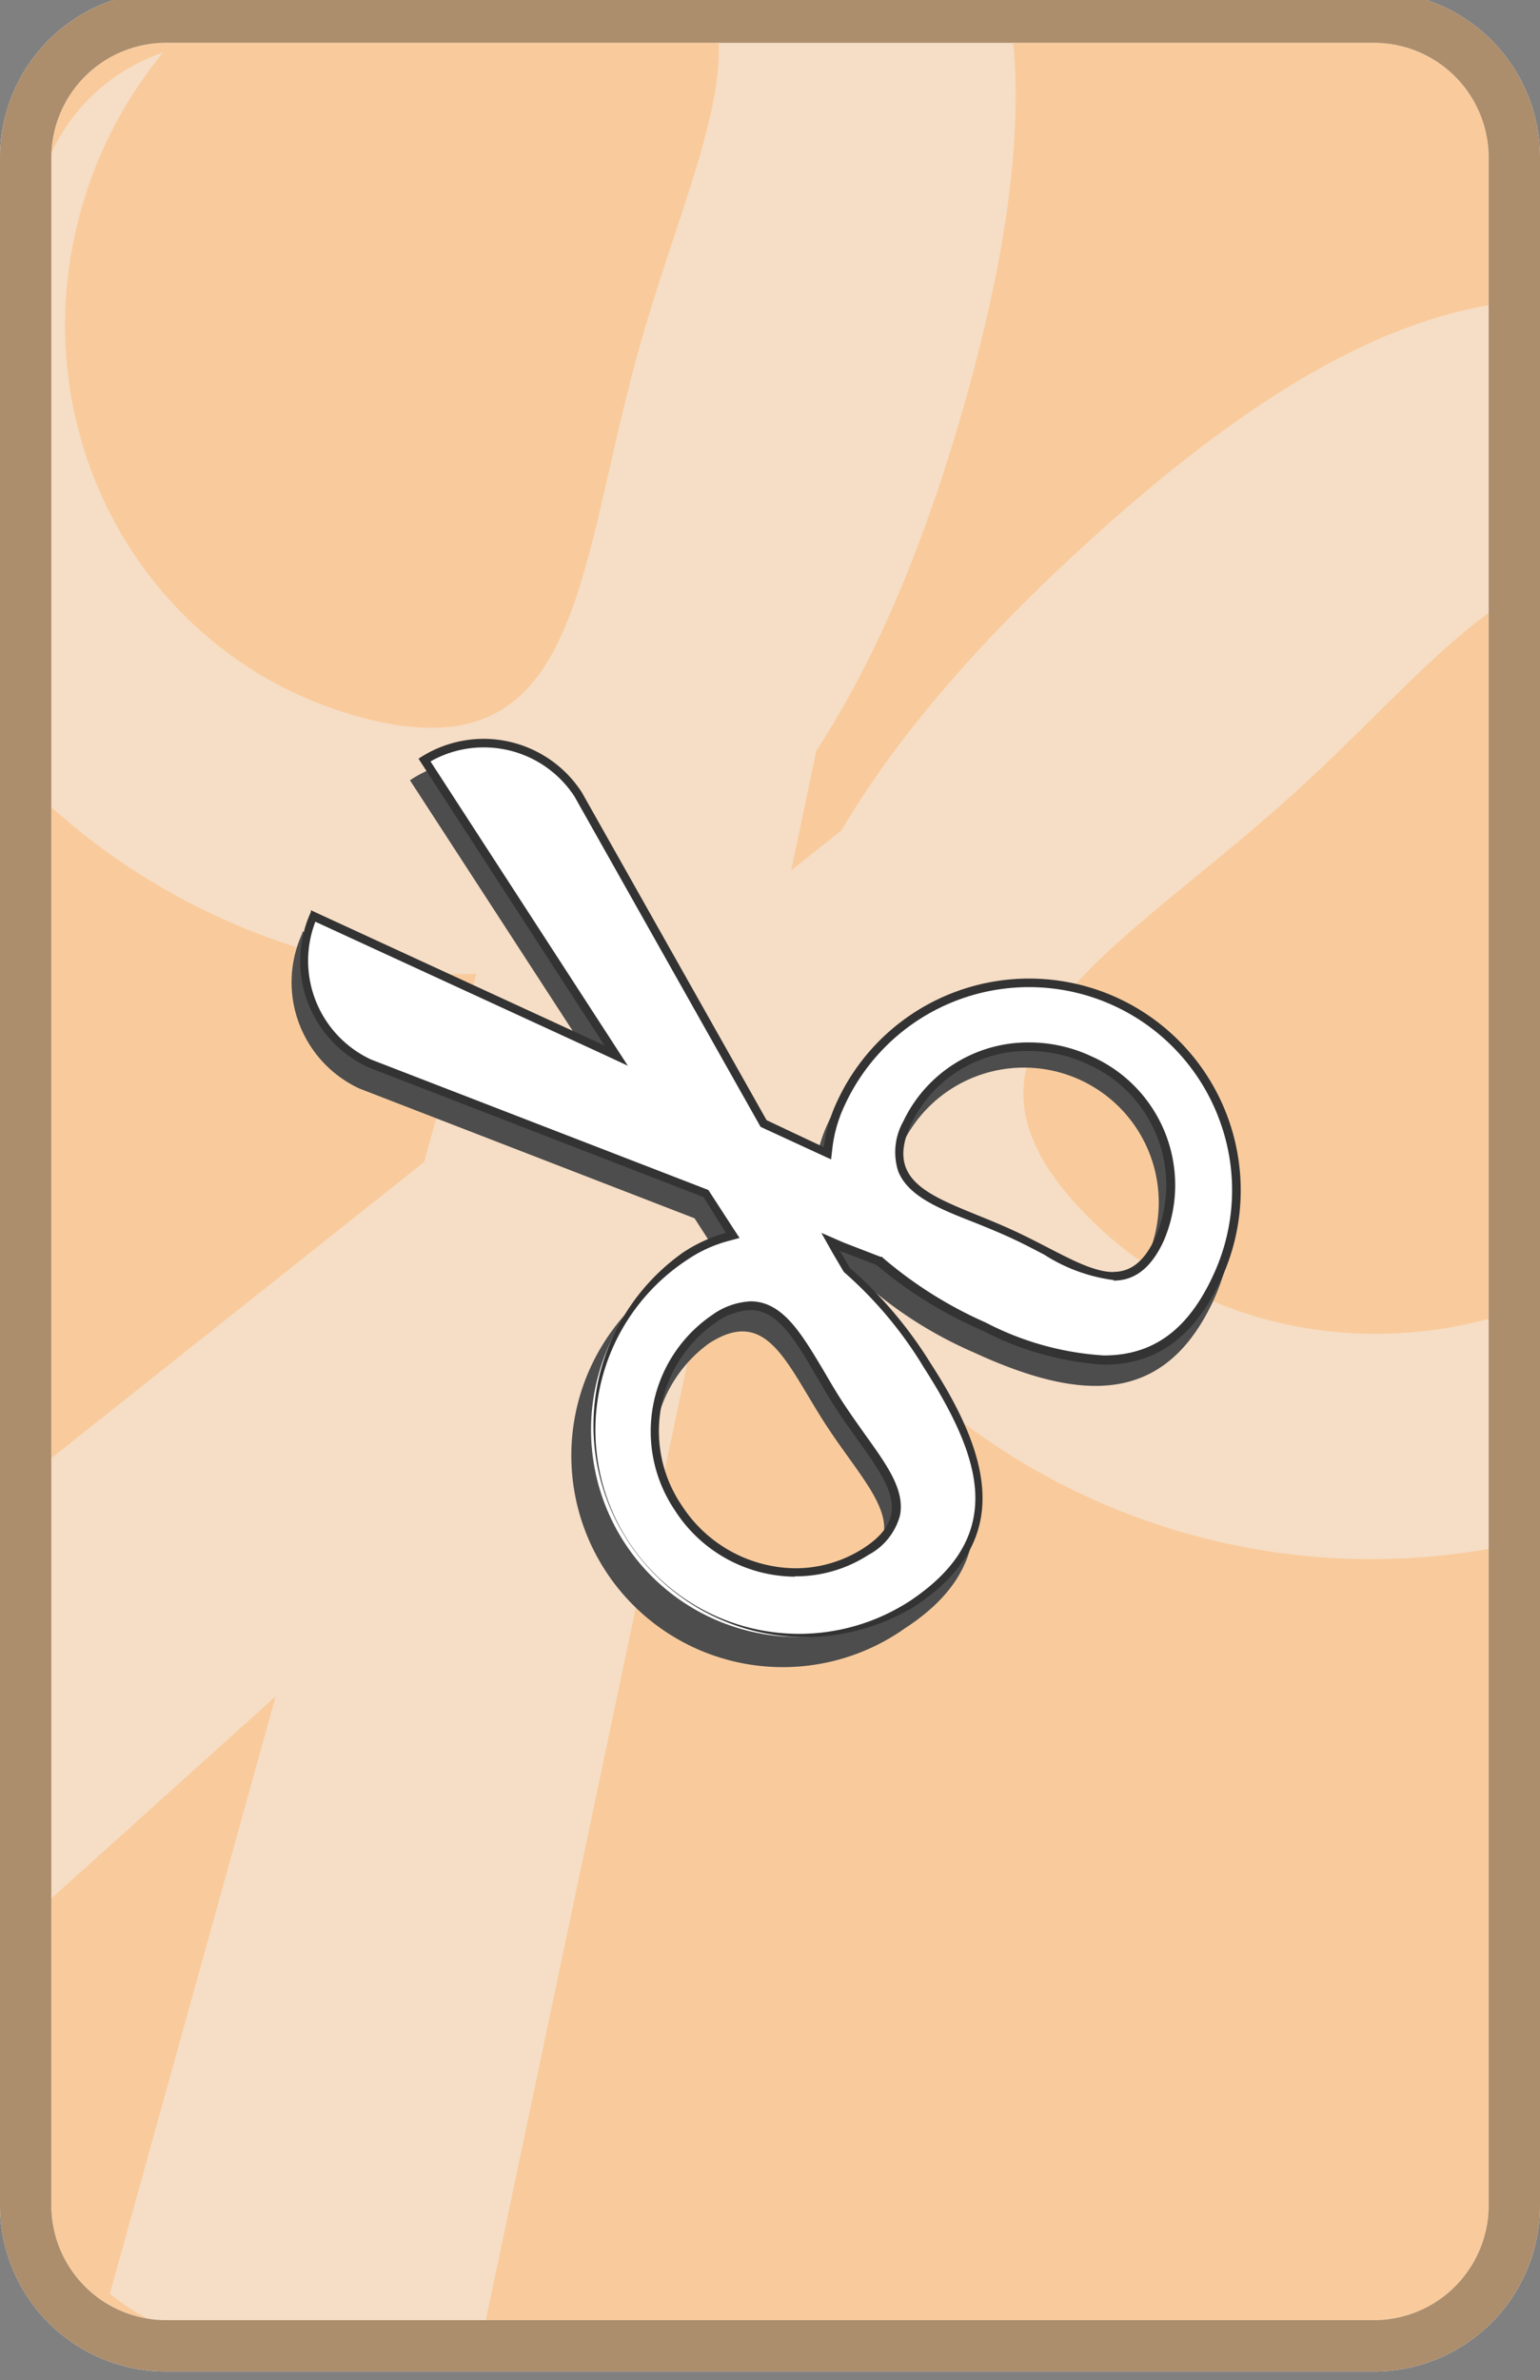 <svg xmlns="http://www.w3.org/2000/svg" xmlns:xlink="http://www.w3.org/1999/xlink" viewBox="0 0 90 139"><rect x="0" y="0" width="90" height="139" fill="#808080" stroke="none"/><defs><style>.cls-1{fill:none;}.cls-2{fill:#f9cb9c;}.cls-3{fill:#fff;}.cls-4{clip-path:url(#clip-path);}.cls-5{opacity:0.47;}.cls-6{fill:#f2f2f2;}.cls-7{fill:#4d4d4d;}.cls-8{fill:#333;}.cls-9{fill:#ac8d6c;}</style><clipPath id="clip-path"><rect class="cls-1" x="2" y="2.5" width="86" height="134" rx="11.03"/></clipPath></defs><title>ScissorsRegCard</title><g id="Layer_1" data-name="Layer 1"><rect class="cls-2" x="1.5" y="1" width="87" height="136" rx="8.2"/><path class="cls-3" d="M80.3,2.5A6.71,6.71,0,0,1,87,9.2V128.8a6.71,6.71,0,0,1-6.7,6.7H9.7A6.71,6.71,0,0,1,3,128.8V9.2A6.71,6.71,0,0,1,9.7,2.5H80.3m0-3H9.7A9.7,9.7,0,0,0,0,9.2V128.8a9.7,9.7,0,0,0,9.7,9.7H80.3a9.7,9.7,0,0,0,9.7-9.7V9.2A9.7,9.7,0,0,0,80.3-.5Z"/></g><g id="Layer_3" data-name="Layer 3"><g class="cls-4"><g class="cls-5"><path class="cls-6" d="M-8.23,9C-13.9,29.38-1.6,50.38,19.24,55.87a27.92,27.92,0,0,0,8.6,1l-3.06,11-54.17,43a20.89,20.89,0,0,0-1.35,29.94l.22.24L16.11,99.07.41,155.59l.32.08a21.78,21.78,0,0,0,26.57-15L40.73,76.93l5.81-5.22a26.44,26.44,0,0,0,4.84,7,39.68,39.68,0,0,0,55.25,2.21,37.74,37.74,0,0,0,2.45-54.1c-14.59-15.55-29.08-9.93-45,4.39-6,5.39-11.34,11.24-14.9,17.28l-2.94,2.34,1.47-7C51.54,38,54.39,30.66,56.53,23,62.2,2.56,60.62-12.6,39.78-18.08S-2.56-11.46-8.23,9ZM99.85,37.53c8.91,9.5,7.91,24.6-2.23,33.72S72,80.07,63.11,70.57,65,55.84,75.19,46.72,90.94,28,99.85,37.53ZM34.32-5.16c12.74,3.35,6.63,12.62,3,25.62S34,45.28,21.24,41.93,1.11,25.32,4.72,12.32,21.59-8.51,34.32-5.16Z"/></g></g></g><g id="Layer_2" data-name="Layer 2"><path class="cls-7" d="M64.81,59.52a12.35,12.35,0,0,0-16.39,6,8.62,8.62,0,0,0-.77,2.63L44.3,66.66,33.51,47.51a6.85,6.85,0,0,0-9.46-2l-.09.06L34.83,62.3,17.67,54.4l0,.1A6.84,6.84,0,0,0,21,63.57l19.59,7.58,1.35,2.09a8.54,8.54,0,0,0-2.49,1.13A12.36,12.36,0,1,0,52.88,95.1c5.73-3.72,4.71-8.53,1-14.25a24.56,24.56,0,0,0-4.71-5.56l-.59-1,2.15.83a24.35,24.35,0,0,0,6.17,3.86c6.2,2.85,11.11,3.17,14-3A12.36,12.36,0,0,0,64.81,59.52ZM50,91.66a7.88,7.88,0,0,1-8.57-13.2c3.5-2.27,4.59,1.38,7,5S53.47,89.39,50,91.66ZM67,73.52c-1.74,3.79-4.37,1.39-8.32-.42s-7.72-2.37-6-6.16A7.87,7.87,0,0,1,67,73.52Z"/><path class="cls-3" d="M46.67,95.6a12.1,12.1,0,0,1-6.6-22.26,8.27,8.27,0,0,1,2.42-1.1l.33-.09L41.23,69.7,21.57,62.1a6.59,6.59,0,0,1-3.27-8.6L36,61.65,24.81,44.38a6.6,6.6,0,0,1,9,2L44.63,65.61l3.73,1.72,0-.34a8.44,8.44,0,0,1,.74-2.55,12.15,12.15,0,0,1,11-7A12,12,0,0,1,65.2,58.5a12.12,12.12,0,0,1,5.94,16.06c-1.5,3.26-3.67,4.85-6.63,4.85h0a17.5,17.5,0,0,1-7-1.94,24,24,0,0,1-6.11-3.82l-2.23-.88-.65-.25.93,1.65a25.38,25.38,0,0,1,4.72,5.57c4.26,6.57,4,10.73-.92,13.91A12.06,12.06,0,0,1,46.67,95.6ZM43.86,76.26a3.9,3.9,0,0,0-2.09.75,7.58,7.58,0,0,0-3.33,5,8.31,8.31,0,0,0,8,9.83,7.63,7.63,0,0,0,4.13-1.21,3.46,3.46,0,0,0,1.73-2.16c.26-1.37-.74-2.76-2-4.52-.41-.57-.85-1.18-1.27-1.84s-.81-1.3-1.17-1.91C46.67,78.09,45.6,76.26,43.86,76.26ZM60.15,61.13A7.83,7.83,0,0,0,53,65.59a3.38,3.38,0,0,0-.29,2.72c.54,1.36,2.29,2.07,4.33,2.9.66.27,1.36.55,2.06.87s1.38.67,2,1a9.88,9.88,0,0,0,4,1.46c1.16,0,2-.68,2.69-2.16a7.6,7.6,0,0,0,.14-6,8.38,8.38,0,0,0-7.76-5.24Z"/><path class="cls-8" d="M28.26,43.65a6.32,6.32,0,0,1,5.31,2.86l10.8,19.16.08.14.15.07,3.34,1.54.63.29.08-.69a8.07,8.07,0,0,1,.72-2.48,11.86,11.86,0,0,1,21.89.85,11.75,11.75,0,0,1-.35,9.07c-1.47,3.2-3.51,4.7-6.4,4.7a17.19,17.19,0,0,1-6.9-1.92,24.28,24.28,0,0,1-6-3.77l-.07-.07-.08,0-2.15-.83L48,72l.68,1.21.59,1,.05.08.07.06A23.5,23.5,0,0,1,54,79.88c2,3.11,3,5.53,3,7.61,0,2.34-1.24,4.28-3.81,6A11.86,11.86,0,0,1,40.2,73.55a7.92,7.92,0,0,1,2.35-1.07l.67-.18-.38-.58-1.35-2.08-.09-.14-.15-.06L21.69,61.88a6.36,6.36,0,0,1-3.26-8.05l16.69,7.68,1.57.73-.94-1.45L25.16,44.47a6.25,6.25,0,0,1,3.1-.82M65.08,74.79c1.25,0,2.2-.75,2.92-2.3a8.23,8.23,0,0,0-4.24-10.81,8.55,8.55,0,0,0-3.61-.8,8.08,8.08,0,0,0-7.36,4.61,3.67,3.67,0,0,0-.3,2.91c.58,1.46,2.39,2.19,4.47,3,.67.27,1.36.55,2.06.87s1.35.66,2,1a9.89,9.89,0,0,0,4.07,1.49m-18.6,17.3a7.8,7.8,0,0,0,4.26-1.25,3.69,3.69,0,0,0,1.85-2.32c.28-1.48-.75-2.91-2.05-4.72-.41-.58-.84-1.18-1.26-1.82s-.8-1.29-1.16-1.91C46.84,77.89,45.74,76,43.86,76h0a4.2,4.2,0,0,0-2.23.79,8.23,8.23,0,0,0-2.2,11.4,8.41,8.41,0,0,0,7,3.89M28.26,43.15a6.85,6.85,0,0,0-3.71,1.1l-.09.06L35.33,61.06l-17.16-7.9,0,.1a6.84,6.84,0,0,0,3.35,9.07l19.59,7.58L42.42,72a8.85,8.85,0,0,0-2.49,1.14A12.36,12.36,0,0,0,53.38,93.86c5.73-3.72,4.71-8.53,1-14.25a24.56,24.56,0,0,0-4.71-5.56l-.59-1,2.15.83A24.63,24.63,0,0,0,57.4,77.7a17.87,17.87,0,0,0,7.11,2c2.87,0,5.21-1.41,6.86-5A12.36,12.36,0,1,0,48.92,64.33,8.62,8.62,0,0,0,48.15,67L44.8,65.42,34,46.27a6.84,6.84,0,0,0-5.75-3.12ZM65.08,74.29c-1.53,0-3.44-1.32-5.86-2.43-3.94-1.82-7.72-2.37-6-6.16a7.51,7.51,0,0,1,6.9-4.32,8.1,8.1,0,0,1,3.4.75,7.72,7.72,0,0,1,4,10.15c-.68,1.47-1.49,2-2.46,2Zm-18.6,17.3a8,8,0,0,1-6.63-3.66,7.72,7.72,0,0,1,2-10.71,3.79,3.79,0,0,1,2-.71c2.07,0,3.14,2.87,5,5.74,2.36,3.64,5.11,5.9,1.61,8.17a7.35,7.35,0,0,1-4,1.17Z"/></g><g id="Layer_4" data-name="Layer 4"><path class="cls-9" d="M80.3,2.5A6.71,6.71,0,0,1,87,9.2V128.8a6.71,6.71,0,0,1-6.7,6.7H9.7A6.71,6.71,0,0,1,3,128.8V9.2A6.71,6.71,0,0,1,9.7,2.5H80.3m0-3H9.7A9.7,9.7,0,0,0,0,9.2V128.8a9.7,9.7,0,0,0,9.7,9.7H80.3a9.7,9.7,0,0,0,9.7-9.7V9.2A9.7,9.7,0,0,0,80.3-.5Z"/></g></svg>
